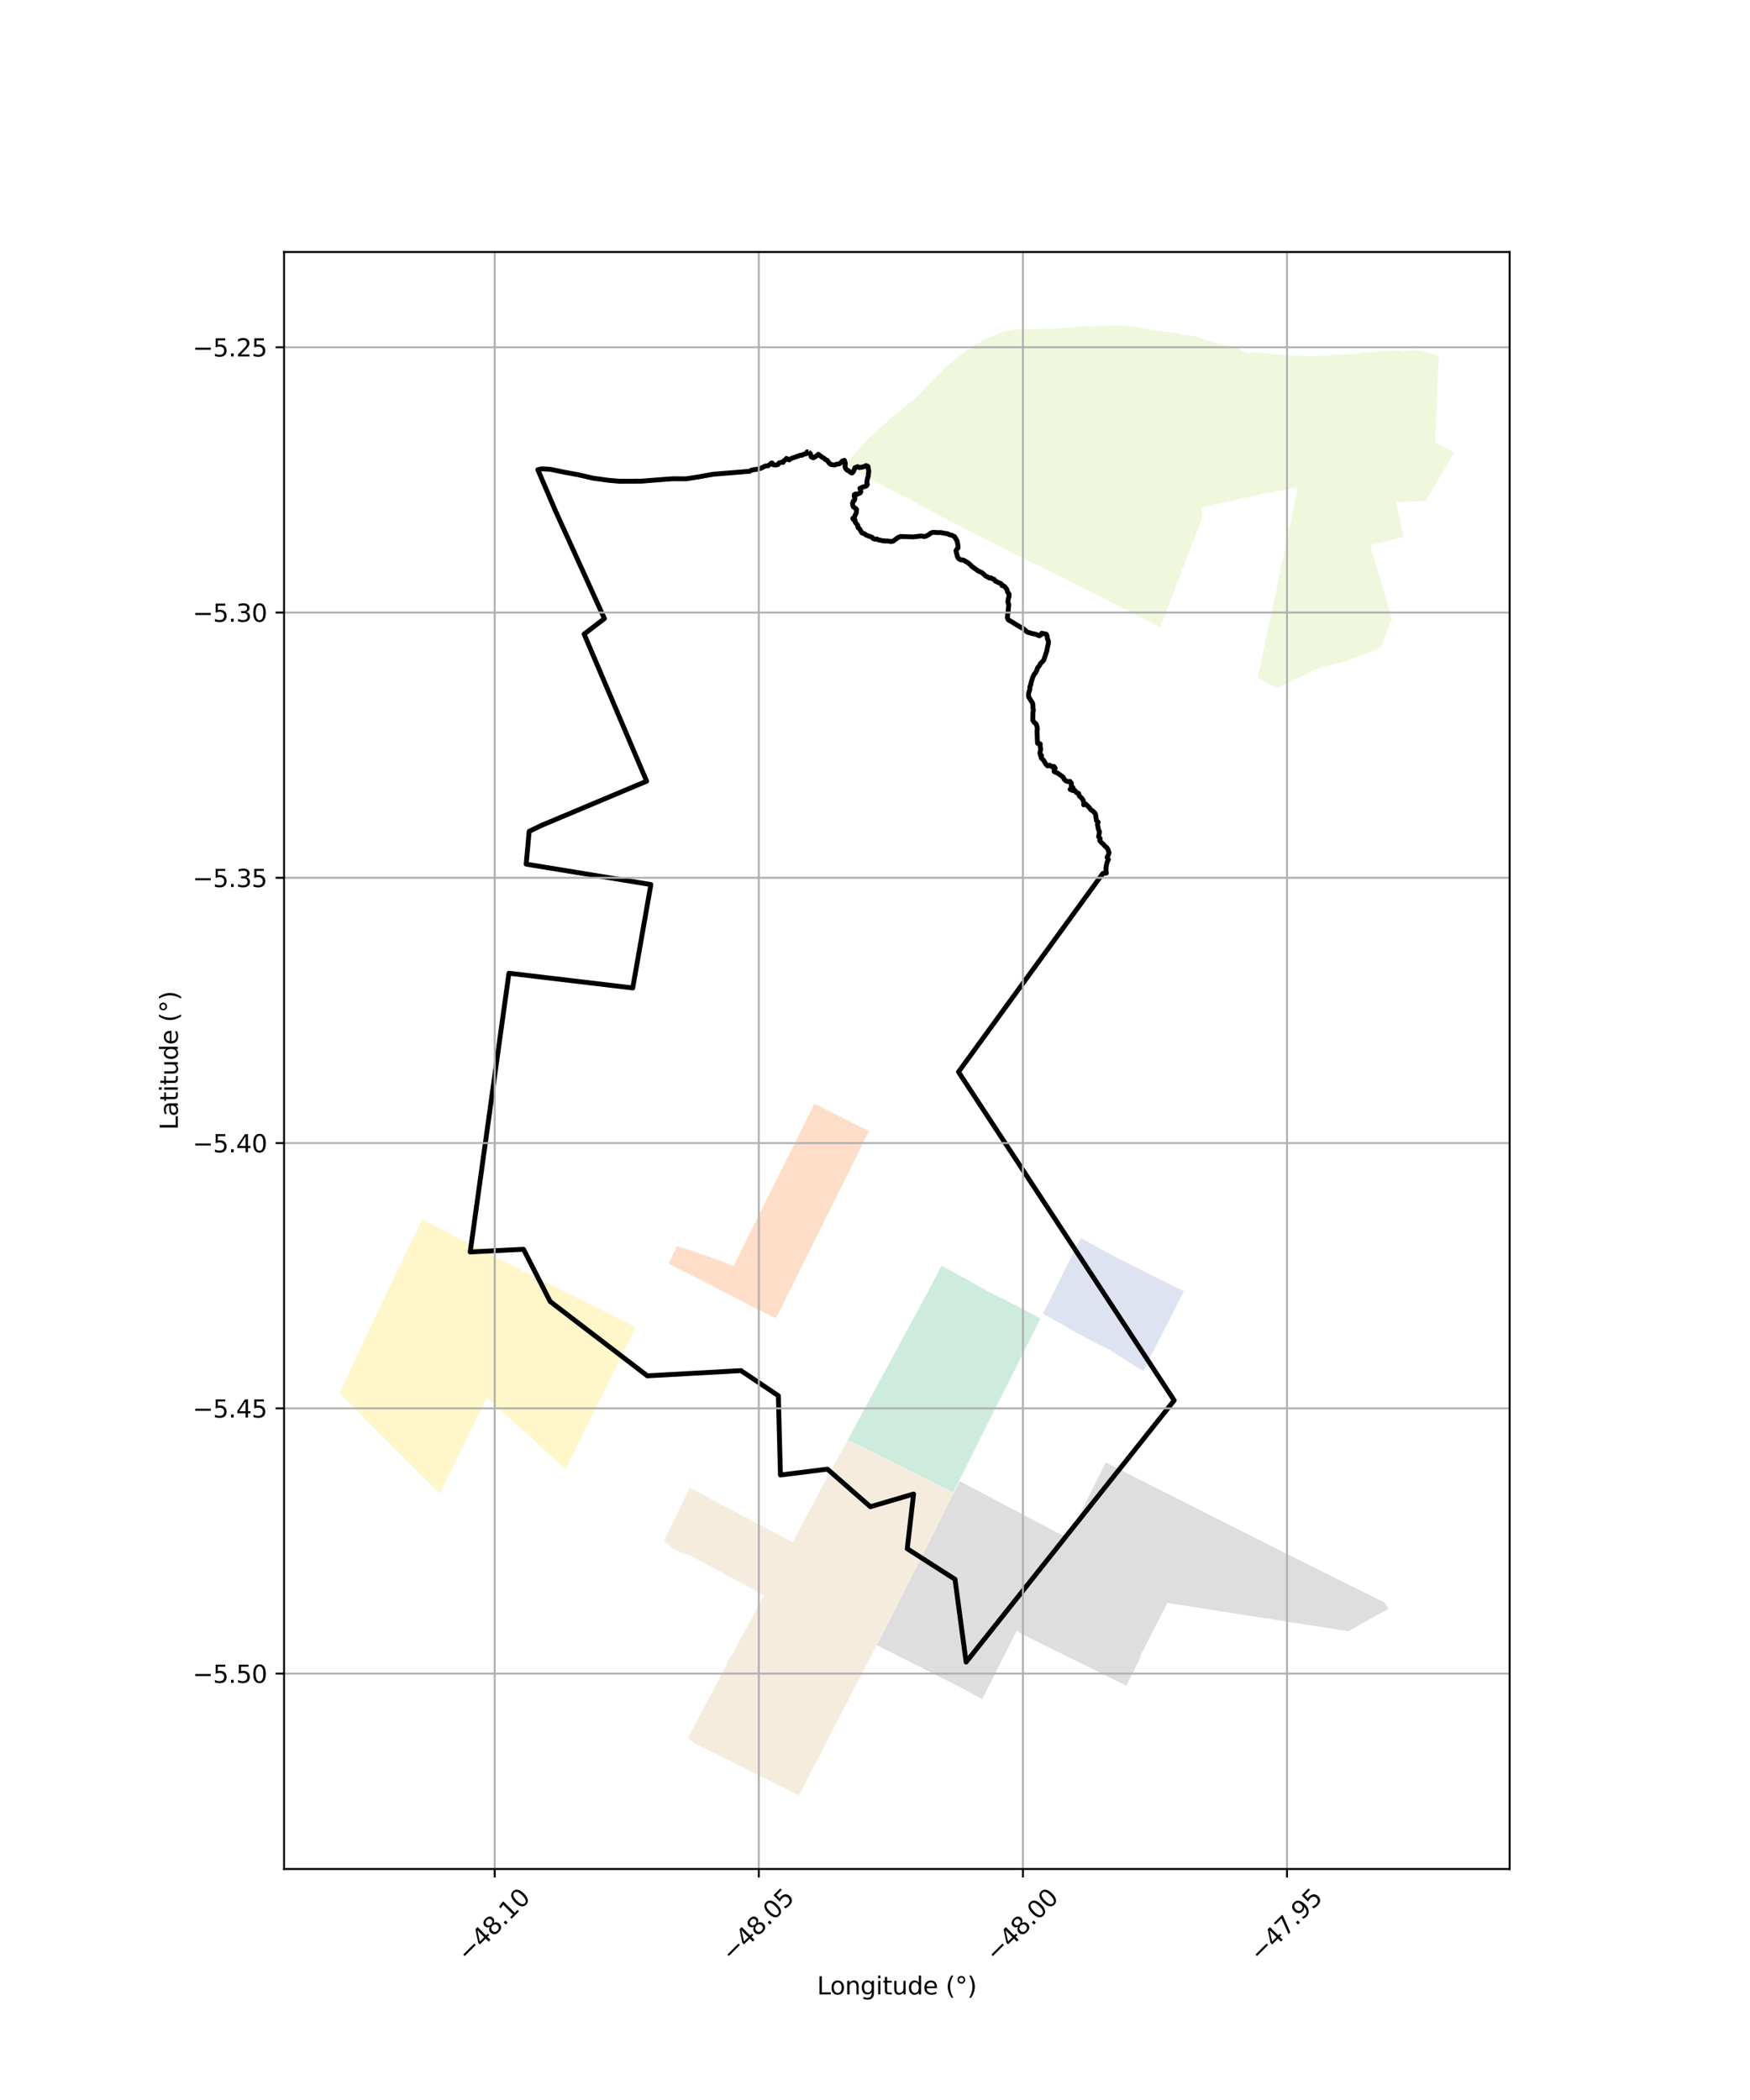 <?xml version="1.0" encoding="utf-8" standalone="no"?>
<!DOCTYPE svg PUBLIC "-//W3C//DTD SVG 1.1//EN"
  "http://www.w3.org/Graphics/SVG/1.1/DTD/svg11.dtd">
<svg xmlns:xlink="http://www.w3.org/1999/xlink" width="720pt" height="864pt" viewBox="0 0 720 864" xmlns="http://www.w3.org/2000/svg" version="1.1">
 <defs>
  <style type="text/css">*{stroke-linejoin: round; stroke-linecap: butt}</style>
 </defs>
 <g id="figure_1">
  <g id="patch_1">
   <path d="M 0 864 
L 720 864 
L 720 0 
L 0 0 
z
" style="fill: #ffffff"/>
  </g>
  <g id="axes_1">
   <g id="patch_2">
    <path d="M 116.879 768.96 
L 621.121 768.96 
L 621.121 103.68 
L 116.879 103.68 
z
" style="fill: #ffffff"/>
   </g>
   <g id="PatchCollection_1">
    <path d="M 173.771 501.67 
L 178.974 504.411 
L 184.179 507.156 
L 189.383 509.882 
L 194.61 512.589 
L 199.736 515.216 
L 204.877 517.795 
L 210.034 520.353 
L 215.186 522.909 
L 216.465 523.523 
L 220.346 525.436 
L 261.475 545.995 
L 242.355 584.788 
L 232.729 604.464 
L 200.328 575.02 
L 196.764 582.275 
L 193.405 589.127 
L 190.327 595.411 
L 186.263 603.713 
L 180.994 614.478 
L 174.273 607.899 
L 173.961 607.663 
L 163.539 597.194 
L 161.234 594.866 
L 160.774 594.427 
L 157.855 591.525 
L 151.647 585.229 
L 148.496 582.012 
L 140.876 574.328 
L 139.799 573.212 
L 140.665 571.324 
L 141.918 568.572 
L 143.38 565.384 
L 145.261 561.279 
L 147.838 555.652 
L 150.247 550.457 
L 152.303 546.161 
L 154.227 542.103 
L 154.397 541.747 
L 160.907 528.244 
L 167.361 514.728 
L 167.537 514.373 
L 173.771 501.67 
" clip-path="url(#p4bb80af87a)" style="fill: #fff2ae; fill-opacity: 0.65"/>
    <path d="M 283.805 612.013 
L 297.152 619.21 
L 314.526 628.374 
L 326.076 634.527 
L 338.942 610.38 
L 348.719 592.608 
L 349.071 592.777 
L 359.871 598.07 
L 372.003 604.185 
L 381.285 608.82 
L 392.214 614.381 
L 390.041 618.738 
L 388.188 622.5 
L 386.272 626.359 
L 384.334 630.212 
L 382.364 634.125 
L 380.99 636.854 
L 380.393 638.06 
L 378.514 641.857 
L 376.542 645.791 
L 374.57 649.667 
L 372.544 653.602 
L 370.512 657.574 
L 369.953 658.687 
L 368.469 661.601 
L 366.419 665.625 
L 364.336 669.714 
L 362.335 673.637 
L 360.685 676.928 
L 360.212 677.814 
L 358.077 681.941 
L 355.871 686.12 
L 353.688 690.361 
L 351.428 694.701 
L 349.202 699.074 
L 349.018 699.439 
L 346.927 703.461 
L 341.25 714.435 
L 341.072 714.785 
L 338.917 718.959 
L 338.645 719.482 
L 336.267 724.101 
L 333.735 728.983 
L 331.296 733.778 
L 328.766 738.72 
L 320.66 734.663 
L 313.143 730.906 
L 312.497 730.58 
L 299.244 723.962 
L 298.893 723.788 
L 285.583 717.262 
L 283.081 714.866 
L 284.756 711.669 
L 286.484 708.422 
L 288.2 705.135 
L 289.987 701.812 
L 291.862 698.323 
L 293.71 694.861 
L 297.351 688.096 
L 298.84 685.325 
L 299.454 683.129 
L 301.245 680.748 
L 303.396 676.718 
L 312.065 660.596 
L 314.312 656.418 
L 308.918 653.471 
L 302.694 650.089 
L 296.918 646.954 
L 291.119 643.832 
L 285.34 640.7 
L 284.392 640.186 
L 279.804 638.639 
L 276.367 637.009 
L 274.921 635.243 
L 273.086 634.052 
L 283.805 612.013 
" clip-path="url(#p4bb80af87a)" style="fill: #f1e2cc; fill-opacity: 0.65"/>
    <path d="M 335.104 454.073 
L 338.585 455.832 
L 346.433 459.799 
L 354.061 463.638 
L 357.529 465.382 
L 354.083 472.333 
L 350.086 480.385 
L 349.765 481.035 
L 348.502 483.576 
L 346.67 487.285 
L 340.403 499.839 
L 338.4 503.871 
L 335.951 508.805 
L 332.122 516.529 
L 330.487 519.802 
L 329.076 522.643 
L 324.544 531.726 
L 324.415 531.985 
L 320.681 539.523 
L 320.128 540.615 
L 319.236 542.374 
L 317.215 541.366 
L 306.874 536.253 
L 304.976 535.232 
L 303.722 534.541 
L 291.328 528.193 
L 286.155 525.578 
L 279.592 522.218 
L 277.941 521.366 
L 275.041 519.854 
L 278.468 512.932 
L 278.574 512.719 
L 285.409 514.823 
L 296.43 518.775 
L 300.074 520.151 
L 301.822 520.792 
L 303.425 517.587 
L 308.21 507.959 
L 309.219 505.943 
L 312.476 499.382 
L 315.706 492.929 
L 318.485 487.357 
L 320.977 482.378 
L 324.842 474.627 
L 327.609 469.085 
L 328.209 467.879 
L 331.559 461.16 
L 335.104 454.073 
" clip-path="url(#p4bb80af87a)" style="fill: #fdcdac; fill-opacity: 0.65"/>
    <path d="M 591.956 147.897 
L 590.705 176.038 
L 590.618 177.425 
L 590.485 182.04 
L 598.201 186.215 
L 586.624 206.084 
L 581.39 206.33 
L 575.898 206.583 
L 574.383 206.652 
L 577.486 220.949 
L 563.807 224.27 
L 566.472 233.719 
L 572.691 254.713 
L 568.05 266.373 
L 567.95 266.626 
L 553.299 272.252 
L 543.054 274.594 
L 525.426 283.067 
L 517.423 278.958 
L 525.367 241.579 
L 534.007 200.536 
L 523.155 202.469 
L 505.475 206.285 
L 494.702 208.719 
L 494.382 213.696 
L 483.844 241.026 
L 477.388 258.12 
L 470.606 254.583 
L 463.747 251.149 
L 451.412 244.84 
L 443.719 240.909 
L 438.123 238.098 
L 431.623 234.81 
L 426.033 231.947 
L 425.627 232.069 
L 408.506 223.38 
L 377.764 207.598 
L 377.794 207.207 
L 373.4 204.966 
L 368.632 202.536 
L 364.123 200.237 
L 347.406 191.24 
L 352.324 186.017 
L 354.732 183.249 
L 356.263 181.482 
L 359.191 178.727 
L 362.316 175.927 
L 364.402 174.106 
L 365.901 172.504 
L 366.068 172.402 
L 369.255 169.79 
L 373.464 166.326 
L 378.097 162.441 
L 381.616 158.391 
L 389.475 150.708 
L 389.698 150.593 
L 394.069 146.815 
L 400.067 142.707 
L 404.496 139.988 
L 408.299 138.243 
L 410.334 137.388 
L 413.126 136.301 
L 418.85 135.458 
L 425.046 135.48 
L 430.459 135.252 
L 430.752 135.239 
L 435.11 135.123 
L 437.663 134.894 
L 439.486 134.792 
L 444.394 134.408 
L 445.859 134.213 
L 446.054 134.216 
L 446.152 134.218 
L 448.694 134.438 
L 452.262 134.077 
L 456.501 133.92 
L 461.31 133.935 
L 465.988 134.319 
L 472.071 135.294 
L 480.293 136.569 
L 485.397 137.284 
L 485.33 137.572 
L 490.909 138.165 
L 498.295 140.514 
L 505.281 142.452 
L 505.671 142.253 
L 510.369 143.802 
L 512.441 145.29 
L 513.816 145.509 
L 515.356 144.901 
L 520.292 145.295 
L 524.002 145.639 
L 529.185 146.128 
L 534.545 146.368 
L 539.8 146.629 
L 544.444 146.291 
L 549.085 146.097 
L 554.379 145.592 
L 558.357 145.722 
L 560.708 144.977 
L 563.11 145.051 
L 565.46 144.606 
L 573.52 144.369 
L 575.383 144.132 
L 577.326 144.551 
L 582.756 143.748 
L 586.407 144.939 
L 592.104 146.424 
L 591.956 147.897 
" clip-path="url(#p4bb80af87a)" style="fill: #e6f5c9; fill-opacity: 0.65"/>
    <path d="M 387.366 520.756 
L 397.904 526.483 
L 402.938 529.334 
L 406.087 531.121 
L 408.039 532.075 
L 413.232 534.627 
L 418.396 537.274 
L 423.513 540.022 
L 428.091 542.466 
L 427.138 544.371 
L 421.039 556.534 
L 420.941 556.736 
L 415.295 567.978 
L 414.778 569 
L 409.065 580.275 
L 408.965 580.479 
L 403.127 592.136 
L 402.827 592.751 
L 394.57 609.268 
L 392.383 613.653 
L 392.074 614.197 
L 381.141 608.634 
L 356.213 596.13 
L 348.734 592.498 
L 361.833 568.367 
L 367.568 557.717 
L 367.679 557.507 
L 373.5 546.726 
L 376.448 541.296 
L 379.375 535.872 
L 379.49 535.66 
L 381.86 531.246 
L 384.579 526.048 
L 387.366 520.756 
" clip-path="url(#p4bb80af87a)" style="fill: #b3e2cd; fill-opacity: 0.65"/>
    <path d="M 510.25 629.64 
L 528.732 638.965 
L 528.999 639.097 
L 547.462 648.303 
L 569.66 659.325 
L 571.244 661.924 
L 566.083 664.791 
L 560.065 668.143 
L 554.768 671.159 
L 480.354 659.487 
L 470.703 678.207 
L 469.043 681.41 
L 469.416 681.609 
L 463.38 693.533 
L 463.377 693.532 
L 456.763 690.258 
L 456.668 690.21 
L 443.234 683.593 
L 442.659 683.312 
L 441.398 682.695 
L 430.941 677.518 
L 423.488 673.83 
L 419.476 671.817 
L 419.344 671.426 
L 418.346 670.914 
L 417.41 672.776 
L 414.765 678.042 
L 412.093 683.289 
L 409.433 688.57 
L 406.754 693.881 
L 404.096 699.142 
L 396.386 694.834 
L 389.985 691.581 
L 374.659 683.918 
L 360.747 676.9 
L 363.741 671.028 
L 366.015 666.573 
L 368.24 662.182 
L 370.489 657.755 
L 372.736 653.336 
L 375.019 648.859 
L 377.172 644.609 
L 379.373 640.185 
L 381.583 635.775 
L 383.808 631.38 
L 386.001 626.974 
L 388.196 622.561 
L 390.389 618.141 
L 392.594 613.741 
L 394.781 609.352 
L 412.996 618.962 
L 413.256 619.099 
L 422.351 623.907 
L 431.345 628.668 
L 435.268 630.727 
L 439.446 632.49 
L 441.719 628.119 
L 443.956 623.727 
L 446.147 619.308 
L 448.348 614.89 
L 450.554 610.484 
L 452.769 606.1 
L 454.927 601.67 
L 473.308 610.987 
L 491.706 620.265 
L 491.969 620.395 
L 510.25 629.64 
" clip-path="url(#p4bb80af87a)" style="fill: #cccccc; fill-opacity: 0.65"/>
    <path d="M 444.689 509.382 
L 456.032 515.611 
L 456.239 515.723 
L 461.192 518.271 
L 473.76 524.624 
L 485.558 530.491 
L 486.877 531.039 
L 487.058 531.171 
L 480.558 544.078 
L 476.829 551.359 
L 473.227 558.475 
L 470.41 564.105 
L 470.211 564.008 
L 466.607 561.788 
L 466.329 561.609 
L 461.012 558.282 
L 456.242 555.193 
L 455.968 555.049 
L 451.062 552.707 
L 440.808 547.136 
L 429.099 540.451 
L 431.171 536.366 
L 433.096 532.52 
L 435.037 528.623 
L 436.492 525.712 
L 436.967 524.753 
L 438.883 520.857 
L 440.841 516.942 
L 442.796 513.098 
L 444.689 509.382 
" clip-path="url(#p4bb80af87a)" style="fill: #cbd5e8; fill-opacity: 0.65"/>
   </g>
   <g id="PatchCollection_2">
    <path d="M 332.658 185.886 
L 333.486 186.803 
L 333.733 187.965 
L 334.649 188.354 
L 335.777 187.684 
L 336.693 186.908 
L 338.297 188.159 
L 339.072 188.565 
L 339.634 189.129 
L 340.341 189.393 
L 341.17 190.556 
L 341.672 191.012 
L 342.368 191.191 
L 343.46 191.297 
L 344.043 191.032 
L 345.337 190.838 
L 345.822 190.486 
L 346.533 189.686 
L 347.408 189.393 
L 347.796 190.627 
L 347.651 191.879 
L 347.901 192.707 
L 348.454 193.383 
L 349.1 193.659 
L 349.784 194.241 
L 350.545 194.61 
L 351.139 194.014 
L 351.756 192.425 
L 352.871 192.002 
L 353.613 192.384 
L 354.88 192.143 
L 355.732 191.919 
L 356.276 191.539 
L 357.101 191.896 
L 357.453 194.046 
L 357.305 194.613 
L 357.308 195.178 
L 357.156 196.122 
L 356.894 196.798 
L 356.621 198.559 
L 356.843 199.296 
L 356.612 199.784 
L 356.129 200.069 
L 354.867 200.405 
L 354.422 200.709 
L 353.777 200.913 
L 354.062 201.556 
L 354.19 202.231 
L 353.911 202.797 
L 352.589 203.388 
L 352.01 203.23 
L 351.481 203.531 
L 351.453 204.191 
L 351.706 204.803 
L 351.647 205.462 
L 351.461 205.926 
L 351.072 206.164 
L 350.757 207.069 
L 350.902 208.074 
L 351.147 208.614 
L 351.968 209.121 
L 352.462 209.668 
L 352.251 211.209 
L 351.88 211.815 
L 351.637 212.553 
L 350.88 213.288 
L 351.132 213.774 
L 351.773 214.007 
L 351.839 214.808 
L 352.592 215.778 
L 352.906 216.137 
L 352.893 216.687 
L 353.118 217.206 
L 353.512 217.383 
L 354.621 219.239 
L 355.655 219.604 
L 356.354 220.158 
L 358.74 221.016 
L 359.28 221.602 
L 360.005 221.857 
L 360.729 221.759 
L 361.525 222.132 
L 363.114 222.453 
L 364.049 222.566 
L 365.684 222.606 
L 366.549 222.813 
L 367.427 222.635 
L 369.553 221.106 
L 370.529 220.731 
L 375.718 220.888 
L 379.009 220.519 
L 380.318 220.748 
L 381.102 220.52 
L 382.066 220.011 
L 382.973 219.301 
L 383.781 219.04 
L 384.396 219.012 
L 385.144 219.102 
L 387.094 219.11 
L 388.812 219.461 
L 389.723 219.55 
L 390.613 219.993 
L 391.605 220.238 
L 392.765 220.805 
L 393.825 222.7 
L 394.114 224.373 
L 394.188 225.383 
L 393.701 225.95 
L 393.307 226.586 
L 393.912 229.005 
L 394.443 229.873 
L 395.287 230.339 
L 396.385 230.452 
L 398.328 231.594 
L 399.149 232.296 
L 399.87 233.064 
L 402.571 234.983 
L 403.718 235.448 
L 404.538 236.055 
L 405.453 236.944 
L 407.162 237.829 
L 407.792 237.756 
L 408.505 238.245 
L 409.01 238.373 
L 409.609 239.181 
L 410.077 239.262 
L 410.569 239.612 
L 411.762 240.053 
L 412.114 240.439 
L 412.218 240.923 
L 412.923 241.047 
L 413.462 241.444 
L 414.296 242.591 
L 414.528 243.562 
L 415.158 244.42 
L 415.126 245.515 
L 414.818 246.55 
L 414.657 247.646 
L 415.05 248.694 
L 414.731 252.036 
L 414.602 252.618 
L 414.439 253.986 
L 414.82 255.022 
L 415.229 255.23 
L 419.937 258.098 
L 421.007 258.621 
L 422.584 260.018 
L 424.501 260.619 
L 425.545 260.808 
L 426.621 261.134 
L 427.574 261.596 
L 428.101 261.345 
L 428.587 260.529 
L 430.477 260.929 
L 430.83 261.751 
L 430.911 262.776 
L 431.339 263.683 
L 431.338 264.682 
L 430.883 266.642 
L 430.755 267.598 
L 429.441 271.561 
L 428.864 272.248 
L 428.174 272.883 
L 427.552 273.967 
L 426.931 274.73 
L 426.572 275.732 
L 426.087 276.703 
L 425.454 277.504 
L 424.987 278.463 
L 424.284 280.604 
L 424.093 281.653 
L 423.693 282.651 
L 423.714 283.702 
L 423.359 284.665 
L 423.144 285.644 
L 423.216 286.715 
L 424.858 289.358 
L 425.001 290.324 
L 424.983 291.254 
L 425.152 292.224 
L 424.981 293.268 
L 424.924 296.34 
L 425.466 297.183 
L 426.243 297.826 
L 426.634 298.796 
L 426.797 299.797 
L 426.673 300.808 
L 426.817 304.798 
L 426.904 305.823 
L 427.977 306.051 
L 427.959 307.173 
L 428.174 308.118 
L 427.872 309.786 
L 428.038 310.738 
L 428.507 310.785 
L 428.408 311.826 
L 429.272 312.701 
L 430.253 314.343 
L 431.014 315.134 
L 431.817 314.812 
L 432.619 315.373 
L 433.6 315.346 
L 434.143 316.06 
L 433.669 316.756 
L 433.741 317.493 
L 434.795 317.923 
L 435.634 318.426 
L 437.44 319.763 
L 437.773 320.548 
L 438.473 321.245 
L 439.428 321.599 
L 440.189 321.465 
L 440.823 322.281 
L 440.737 323.325 
L 441.47 324.083 
L 440.274 324.763 
L 441.434 325.288 
L 442.221 325.17 
L 442.844 326.089 
L 443.759 326.401 
L 444.088 327.504 
L 444.888 328.229 
L 445.548 329.042 
L 445.89 330.033 
L 445.855 331.136 
L 446.703 330.826 
L 448.242 332.364 
L 448.824 333.177 
L 449.653 333.719 
L 450.516 334.563 
L 450.814 335.444 
L 451.114 337.599 
L 451.799 338.233 
L 451.522 339.248 
L 451.928 341.247 
L 452.358 342.225 
L 451.997 344.287 
L 452.662 345.053 
L 452.45 345.808 
L 453.109 346.617 
L 454.007 347.394 
L 454.59 348.095 
L 455.385 348.743 
L 455.871 349.581 
L 456.317 350.841 
L 456.037 351.69 
L 455.468 352.702 
L 456.021 353.629 
L 455.517 354.678 
L 455.171 356.131 
L 455.034 357.22 
L 455.028 358.288 
L 455.178 359.215 
L 453.737 359.372 
L 394.348 441.033 
L 483.089 576.161 
L 397.492 683.823 
L 392.915 649.77 
L 373.271 637.198 
L 375.872 614.688 
L 358.09 619.908 
L 340.426 604.447 
L 321.089 606.86 
L 320.235 574.243 
L 304.854 563.917 
L 266.327 566.058 
L 226.356 535.476 
L 215.375 513.982 
L 193.455 515.096 
L 209.396 400.417 
L 260.326 406.47 
L 267.793 363.927 
L 216.482 355.534 
L 217.72 342.036 
L 222.873 339.559 
L 266.042 321.417 
L 240.334 260.898 
L 248.675 254.503 
L 228.427 209.951 
L 221.284 193.254 
L 222.835 192.883 
L 226.296 193.06 
L 232.105 194.266 
L 237.733 195.288 
L 243.997 196.728 
L 250.435 197.621 
L 254.889 198.003 
L 263.805 197.972 
L 272.267 197.303 
L 276.871 196.974 
L 282.197 197.001 
L 287.253 196.23 
L 293.463 195.107 
L 308.446 193.903 
L 309.158 193.449 
L 310.043 193.248 
L 310.922 193.17 
L 312.991 192.689 
L 314.858 191.737 
L 316.066 191.616 
L 317.463 190.473 
L 317.708 190.517 
L 318.205 191.234 
L 319.226 191.329 
L 320.104 191.106 
L 320.515 190.47 
L 321.31 190.23 
L 322.173 190.257 
L 322.383 189.66 
L 322.959 189.312 
L 323.582 188.6 
L 324.657 189.217 
L 325.39 188.719 
L 327.212 188.035 
L 329.574 187.243 
L 329.99 187.294 
L 330.682 186.883 
L 331.678 186.716 
L 332.063 185.926 
L 332.658 185.886 
L 332.658 185.886 
" clip-path="url(#p4bb80af87a)" style="fill: none; stroke: #000000; stroke-width: 2"/>
   </g>
   <g id="matplotlib.axis_1">
    <g id="xtick_1">
     <g id="line2d_1">
      <path d="M 203.544 768.96 
L 203.544 103.68 
" clip-path="url(#p4bb80af87a)" style="fill: none; stroke: #b0b0b0; stroke-width: 0.8; stroke-linecap: square"/>
     </g>
     <g id="line2d_2">
      <defs>
       <path id="m1b55cebf72" d="M 0 0 
L 0 3.5 
" style="stroke: #000000; stroke-width: 0.8"/>
      </defs>
      <g>
       <use xlink:href="#m1b55cebf72" x="203.544" y="768.96" style="stroke: #000000; stroke-width: 0.8"/>
      </g>
     </g>
     <g id="text_1">
      <!-- −48.10 -->
      <g transform="translate(192.411 807.501) rotate(-45) scale(0.1 -0.1)">
       <defs>
        <path id="DejaVuSans-2212" d="M 678 2272 
L 4684 2272 
L 4684 1741 
L 678 1741 
L 678 2272 
z
" transform="scale(0.016)"/>
        <path id="DejaVuSans-34" d="M 2419 4116 
L 825 1625 
L 2419 1625 
L 2419 4116 
z
M 2253 4666 
L 3047 4666 
L 3047 1625 
L 3713 1625 
L 3713 1100 
L 3047 1100 
L 3047 0 
L 2419 0 
L 2419 1100 
L 313 1100 
L 313 1709 
L 2253 4666 
z
" transform="scale(0.016)"/>
        <path id="DejaVuSans-38" d="M 2034 2216 
Q 1584 2216 1326 1975 
Q 1069 1734 1069 1313 
Q 1069 891 1326 650 
Q 1584 409 2034 409 
Q 2484 409 2743 651 
Q 3003 894 3003 1313 
Q 3003 1734 2745 1975 
Q 2488 2216 2034 2216 
z
M 1403 2484 
Q 997 2584 770 2862 
Q 544 3141 544 3541 
Q 544 4100 942 4425 
Q 1341 4750 2034 4750 
Q 2731 4750 3128 4425 
Q 3525 4100 3525 3541 
Q 3525 3141 3298 2862 
Q 3072 2584 2669 2484 
Q 3125 2378 3379 2068 
Q 3634 1759 3634 1313 
Q 3634 634 3220 271 
Q 2806 -91 2034 -91 
Q 1263 -91 848 271 
Q 434 634 434 1313 
Q 434 1759 690 2068 
Q 947 2378 1403 2484 
z
M 1172 3481 
Q 1172 3119 1398 2916 
Q 1625 2713 2034 2713 
Q 2441 2713 2670 2916 
Q 2900 3119 2900 3481 
Q 2900 3844 2670 4047 
Q 2441 4250 2034 4250 
Q 1625 4250 1398 4047 
Q 1172 3844 1172 3481 
z
" transform="scale(0.016)"/>
        <path id="DejaVuSans-2e" d="M 684 794 
L 1344 794 
L 1344 0 
L 684 0 
L 684 794 
z
" transform="scale(0.016)"/>
        <path id="DejaVuSans-31" d="M 794 531 
L 1825 531 
L 1825 4091 
L 703 3866 
L 703 4441 
L 1819 4666 
L 2450 4666 
L 2450 531 
L 3481 531 
L 3481 0 
L 794 0 
L 794 531 
z
" transform="scale(0.016)"/>
        <path id="DejaVuSans-30" d="M 2034 4250 
Q 1547 4250 1301 3770 
Q 1056 3291 1056 2328 
Q 1056 1369 1301 889 
Q 1547 409 2034 409 
Q 2525 409 2770 889 
Q 3016 1369 3016 2328 
Q 3016 3291 2770 3770 
Q 2525 4250 2034 4250 
z
M 2034 4750 
Q 2819 4750 3233 4129 
Q 3647 3509 3647 2328 
Q 3647 1150 3233 529 
Q 2819 -91 2034 -91 
Q 1250 -91 836 529 
Q 422 1150 422 2328 
Q 422 3509 836 4129 
Q 1250 4750 2034 4750 
z
" transform="scale(0.016)"/>
       </defs>
       <use xlink:href="#DejaVuSans-2212"/>
       <use xlink:href="#DejaVuSans-34" transform="translate(83.789 0)"/>
       <use xlink:href="#DejaVuSans-38" transform="translate(147.412 0)"/>
       <use xlink:href="#DejaVuSans-2e" transform="translate(211.035 0)"/>
       <use xlink:href="#DejaVuSans-31" transform="translate(242.822 0)"/>
       <use xlink:href="#DejaVuSans-30" transform="translate(306.445 0)"/>
      </g>
     </g>
    </g>
    <g id="xtick_2">
     <g id="line2d_3">
      <path d="M 312.201 768.96 
L 312.201 103.68 
" clip-path="url(#p4bb80af87a)" style="fill: none; stroke: #b0b0b0; stroke-width: 0.8; stroke-linecap: square"/>
     </g>
     <g id="line2d_4">
      <g>
       <use xlink:href="#m1b55cebf72" x="312.201" y="768.96" style="stroke: #000000; stroke-width: 0.8"/>
      </g>
     </g>
     <g id="text_2">
      <!-- −48.05 -->
      <g transform="translate(301.068 807.501) rotate(-45) scale(0.1 -0.1)">
       <defs>
        <path id="DejaVuSans-35" d="M 691 4666 
L 3169 4666 
L 3169 4134 
L 1269 4134 
L 1269 2991 
Q 1406 3038 1543 3061 
Q 1681 3084 1819 3084 
Q 2600 3084 3056 2656 
Q 3513 2228 3513 1497 
Q 3513 744 3044 326 
Q 2575 -91 1722 -91 
Q 1428 -91 1123 -41 
Q 819 9 494 109 
L 494 744 
Q 775 591 1075 516 
Q 1375 441 1709 441 
Q 2250 441 2565 725 
Q 2881 1009 2881 1497 
Q 2881 1984 2565 2268 
Q 2250 2553 1709 2553 
Q 1456 2553 1204 2497 
Q 953 2441 691 2322 
L 691 4666 
z
" transform="scale(0.016)"/>
       </defs>
       <use xlink:href="#DejaVuSans-2212"/>
       <use xlink:href="#DejaVuSans-34" transform="translate(83.789 0)"/>
       <use xlink:href="#DejaVuSans-38" transform="translate(147.412 0)"/>
       <use xlink:href="#DejaVuSans-2e" transform="translate(211.035 0)"/>
       <use xlink:href="#DejaVuSans-30" transform="translate(242.822 0)"/>
       <use xlink:href="#DejaVuSans-35" transform="translate(306.445 0)"/>
      </g>
     </g>
    </g>
    <g id="xtick_3">
     <g id="line2d_5">
      <path d="M 420.859 768.96 
L 420.859 103.68 
" clip-path="url(#p4bb80af87a)" style="fill: none; stroke: #b0b0b0; stroke-width: 0.8; stroke-linecap: square"/>
     </g>
     <g id="line2d_6">
      <g>
       <use xlink:href="#m1b55cebf72" x="420.859" y="768.96" style="stroke: #000000; stroke-width: 0.8"/>
      </g>
     </g>
     <g id="text_3">
      <!-- −48.00 -->
      <g transform="translate(409.726 807.501) rotate(-45) scale(0.1 -0.1)">
       <use xlink:href="#DejaVuSans-2212"/>
       <use xlink:href="#DejaVuSans-34" transform="translate(83.789 0)"/>
       <use xlink:href="#DejaVuSans-38" transform="translate(147.412 0)"/>
       <use xlink:href="#DejaVuSans-2e" transform="translate(211.035 0)"/>
       <use xlink:href="#DejaVuSans-30" transform="translate(242.822 0)"/>
       <use xlink:href="#DejaVuSans-30" transform="translate(306.445 0)"/>
      </g>
     </g>
    </g>
    <g id="xtick_4">
     <g id="line2d_7">
      <path d="M 529.517 768.96 
L 529.517 103.68 
" clip-path="url(#p4bb80af87a)" style="fill: none; stroke: #b0b0b0; stroke-width: 0.8; stroke-linecap: square"/>
     </g>
     <g id="line2d_8">
      <g>
       <use xlink:href="#m1b55cebf72" x="529.517" y="768.96" style="stroke: #000000; stroke-width: 0.8"/>
      </g>
     </g>
     <g id="text_4">
      <!-- −47.95 -->
      <g transform="translate(518.384 807.501) rotate(-45) scale(0.1 -0.1)">
       <defs>
        <path id="DejaVuSans-37" d="M 525 4666 
L 3525 4666 
L 3525 4397 
L 1831 0 
L 1172 0 
L 2766 4134 
L 525 4134 
L 525 4666 
z
" transform="scale(0.016)"/>
        <path id="DejaVuSans-39" d="M 703 97 
L 703 672 
Q 941 559 1184 500 
Q 1428 441 1663 441 
Q 2288 441 2617 861 
Q 2947 1281 2994 2138 
Q 2813 1869 2534 1725 
Q 2256 1581 1919 1581 
Q 1219 1581 811 2004 
Q 403 2428 403 3163 
Q 403 3881 828 4315 
Q 1253 4750 1959 4750 
Q 2769 4750 3195 4129 
Q 3622 3509 3622 2328 
Q 3622 1225 3098 567 
Q 2575 -91 1691 -91 
Q 1453 -91 1209 -44 
Q 966 3 703 97 
z
M 1959 2075 
Q 2384 2075 2632 2365 
Q 2881 2656 2881 3163 
Q 2881 3666 2632 3958 
Q 2384 4250 1959 4250 
Q 1534 4250 1286 3958 
Q 1038 3666 1038 3163 
Q 1038 2656 1286 2365 
Q 1534 2075 1959 2075 
z
" transform="scale(0.016)"/>
       </defs>
       <use xlink:href="#DejaVuSans-2212"/>
       <use xlink:href="#DejaVuSans-34" transform="translate(83.789 0)"/>
       <use xlink:href="#DejaVuSans-37" transform="translate(147.412 0)"/>
       <use xlink:href="#DejaVuSans-2e" transform="translate(211.035 0)"/>
       <use xlink:href="#DejaVuSans-39" transform="translate(242.822 0)"/>
       <use xlink:href="#DejaVuSans-35" transform="translate(306.445 0)"/>
      </g>
     </g>
    </g>
    <g id="text_5">
     <!-- Longitude (°) -->
     <g transform="translate(336.14 820.57) scale(0.1 -0.1)">
      <defs>
       <path id="DejaVuSans-4c" d="M 628 4666 
L 1259 4666 
L 1259 531 
L 3531 531 
L 3531 0 
L 628 0 
L 628 4666 
z
" transform="scale(0.016)"/>
       <path id="DejaVuSans-6f" d="M 1959 3097 
Q 1497 3097 1228 2736 
Q 959 2375 959 1747 
Q 959 1119 1226 758 
Q 1494 397 1959 397 
Q 2419 397 2687 759 
Q 2956 1122 2956 1747 
Q 2956 2369 2687 2733 
Q 2419 3097 1959 3097 
z
M 1959 3584 
Q 2709 3584 3137 3096 
Q 3566 2609 3566 1747 
Q 3566 888 3137 398 
Q 2709 -91 1959 -91 
Q 1206 -91 779 398 
Q 353 888 353 1747 
Q 353 2609 779 3096 
Q 1206 3584 1959 3584 
z
" transform="scale(0.016)"/>
       <path id="DejaVuSans-6e" d="M 3513 2113 
L 3513 0 
L 2938 0 
L 2938 2094 
Q 2938 2591 2744 2837 
Q 2550 3084 2163 3084 
Q 1697 3084 1428 2787 
Q 1159 2491 1159 1978 
L 1159 0 
L 581 0 
L 581 3500 
L 1159 3500 
L 1159 2956 
Q 1366 3272 1645 3428 
Q 1925 3584 2291 3584 
Q 2894 3584 3203 3211 
Q 3513 2838 3513 2113 
z
" transform="scale(0.016)"/>
       <path id="DejaVuSans-67" d="M 2906 1791 
Q 2906 2416 2648 2759 
Q 2391 3103 1925 3103 
Q 1463 3103 1205 2759 
Q 947 2416 947 1791 
Q 947 1169 1205 825 
Q 1463 481 1925 481 
Q 2391 481 2648 825 
Q 2906 1169 2906 1791 
z
M 3481 434 
Q 3481 -459 3084 -895 
Q 2688 -1331 1869 -1331 
Q 1566 -1331 1297 -1286 
Q 1028 -1241 775 -1147 
L 775 -588 
Q 1028 -725 1275 -790 
Q 1522 -856 1778 -856 
Q 2344 -856 2625 -561 
Q 2906 -266 2906 331 
L 2906 616 
Q 2728 306 2450 153 
Q 2172 0 1784 0 
Q 1141 0 747 490 
Q 353 981 353 1791 
Q 353 2603 747 3093 
Q 1141 3584 1784 3584 
Q 2172 3584 2450 3431 
Q 2728 3278 2906 2969 
L 2906 3500 
L 3481 3500 
L 3481 434 
z
" transform="scale(0.016)"/>
       <path id="DejaVuSans-69" d="M 603 3500 
L 1178 3500 
L 1178 0 
L 603 0 
L 603 3500 
z
M 603 4863 
L 1178 4863 
L 1178 4134 
L 603 4134 
L 603 4863 
z
" transform="scale(0.016)"/>
       <path id="DejaVuSans-74" d="M 1172 4494 
L 1172 3500 
L 2356 3500 
L 2356 3053 
L 1172 3053 
L 1172 1153 
Q 1172 725 1289 603 
Q 1406 481 1766 481 
L 2356 481 
L 2356 0 
L 1766 0 
Q 1100 0 847 248 
Q 594 497 594 1153 
L 594 3053 
L 172 3053 
L 172 3500 
L 594 3500 
L 594 4494 
L 1172 4494 
z
" transform="scale(0.016)"/>
       <path id="DejaVuSans-75" d="M 544 1381 
L 544 3500 
L 1119 3500 
L 1119 1403 
Q 1119 906 1312 657 
Q 1506 409 1894 409 
Q 2359 409 2629 706 
Q 2900 1003 2900 1516 
L 2900 3500 
L 3475 3500 
L 3475 0 
L 2900 0 
L 2900 538 
Q 2691 219 2414 64 
Q 2138 -91 1772 -91 
Q 1169 -91 856 284 
Q 544 659 544 1381 
z
M 1991 3584 
L 1991 3584 
z
" transform="scale(0.016)"/>
       <path id="DejaVuSans-64" d="M 2906 2969 
L 2906 4863 
L 3481 4863 
L 3481 0 
L 2906 0 
L 2906 525 
Q 2725 213 2448 61 
Q 2172 -91 1784 -91 
Q 1150 -91 751 415 
Q 353 922 353 1747 
Q 353 2572 751 3078 
Q 1150 3584 1784 3584 
Q 2172 3584 2448 3432 
Q 2725 3281 2906 2969 
z
M 947 1747 
Q 947 1113 1208 752 
Q 1469 391 1925 391 
Q 2381 391 2643 752 
Q 2906 1113 2906 1747 
Q 2906 2381 2643 2742 
Q 2381 3103 1925 3103 
Q 1469 3103 1208 2742 
Q 947 2381 947 1747 
z
" transform="scale(0.016)"/>
       <path id="DejaVuSans-65" d="M 3597 1894 
L 3597 1613 
L 953 1613 
Q 991 1019 1311 708 
Q 1631 397 2203 397 
Q 2534 397 2845 478 
Q 3156 559 3463 722 
L 3463 178 
Q 3153 47 2828 -22 
Q 2503 -91 2169 -91 
Q 1331 -91 842 396 
Q 353 884 353 1716 
Q 353 2575 817 3079 
Q 1281 3584 2069 3584 
Q 2775 3584 3186 3129 
Q 3597 2675 3597 1894 
z
M 3022 2063 
Q 3016 2534 2758 2815 
Q 2500 3097 2075 3097 
Q 1594 3097 1305 2825 
Q 1016 2553 972 2059 
L 3022 2063 
z
" transform="scale(0.016)"/>
       <path id="DejaVuSans-20" transform="scale(0.016)"/>
       <path id="DejaVuSans-28" d="M 1984 4856 
Q 1566 4138 1362 3434 
Q 1159 2731 1159 2009 
Q 1159 1288 1364 580 
Q 1569 -128 1984 -844 
L 1484 -844 
Q 1016 -109 783 600 
Q 550 1309 550 2009 
Q 550 2706 781 3412 
Q 1013 4119 1484 4856 
L 1984 4856 
z
" transform="scale(0.016)"/>
       <path id="DejaVuSans-b0" d="M 1600 4347 
Q 1350 4347 1178 4173 
Q 1006 4000 1006 3750 
Q 1006 3503 1178 3333 
Q 1350 3163 1600 3163 
Q 1850 3163 2022 3333 
Q 2194 3503 2194 3750 
Q 2194 3997 2020 4172 
Q 1847 4347 1600 4347 
z
M 1600 4750 
Q 1800 4750 1984 4673 
Q 2169 4597 2303 4453 
Q 2447 4313 2519 4134 
Q 2591 3956 2591 3750 
Q 2591 3338 2302 3052 
Q 2013 2766 1594 2766 
Q 1172 2766 890 3047 
Q 609 3328 609 3750 
Q 609 4169 896 4459 
Q 1184 4750 1600 4750 
z
" transform="scale(0.016)"/>
       <path id="DejaVuSans-29" d="M 513 4856 
L 1013 4856 
Q 1481 4119 1714 3412 
Q 1947 2706 1947 2009 
Q 1947 1309 1714 600 
Q 1481 -109 1013 -844 
L 513 -844 
Q 928 -128 1133 580 
Q 1338 1288 1338 2009 
Q 1338 2731 1133 3434 
Q 928 4138 513 4856 
z
" transform="scale(0.016)"/>
      </defs>
      <use xlink:href="#DejaVuSans-4c"/>
      <use xlink:href="#DejaVuSans-6f" transform="translate(53.963 0)"/>
      <use xlink:href="#DejaVuSans-6e" transform="translate(115.145 0)"/>
      <use xlink:href="#DejaVuSans-67" transform="translate(178.523 0)"/>
      <use xlink:href="#DejaVuSans-69" transform="translate(242 0)"/>
      <use xlink:href="#DejaVuSans-74" transform="translate(269.783 0)"/>
      <use xlink:href="#DejaVuSans-75" transform="translate(308.992 0)"/>
      <use xlink:href="#DejaVuSans-64" transform="translate(372.371 0)"/>
      <use xlink:href="#DejaVuSans-65" transform="translate(435.848 0)"/>
      <use xlink:href="#DejaVuSans-20" transform="translate(497.371 0)"/>
      <use xlink:href="#DejaVuSans-28" transform="translate(529.158 0)"/>
      <use xlink:href="#DejaVuSans-b0" transform="translate(568.172 0)"/>
      <use xlink:href="#DejaVuSans-29" transform="translate(618.172 0)"/>
     </g>
    </g>
   </g>
   <g id="matplotlib.axis_2">
    <g id="ytick_1">
     <g id="line2d_9">
      <path d="M 116.879 688.571 
L 621.121 688.571 
" clip-path="url(#p4bb80af87a)" style="fill: none; stroke: #b0b0b0; stroke-width: 0.8; stroke-linecap: square"/>
     </g>
     <g id="line2d_10">
      <defs>
       <path id="m2927b11dde" d="M 0 0 
L -3.5 0 
" style="stroke: #000000; stroke-width: 0.8"/>
      </defs>
      <g>
       <use xlink:href="#m2927b11dde" x="116.879" y="688.571" style="stroke: #000000; stroke-width: 0.8"/>
      </g>
     </g>
     <g id="text_6">
      <!-- −5.50 -->
      <g transform="translate(79.233 692.371) scale(0.1 -0.1)">
       <use xlink:href="#DejaVuSans-2212"/>
       <use xlink:href="#DejaVuSans-35" transform="translate(83.789 0)"/>
       <use xlink:href="#DejaVuSans-2e" transform="translate(147.412 0)"/>
       <use xlink:href="#DejaVuSans-35" transform="translate(179.199 0)"/>
       <use xlink:href="#DejaVuSans-30" transform="translate(242.822 0)"/>
      </g>
     </g>
    </g>
    <g id="ytick_2">
     <g id="line2d_11">
      <path d="M 116.879 579.432 
L 621.121 579.432 
" clip-path="url(#p4bb80af87a)" style="fill: none; stroke: #b0b0b0; stroke-width: 0.8; stroke-linecap: square"/>
     </g>
     <g id="line2d_12">
      <g>
       <use xlink:href="#m2927b11dde" x="116.879" y="579.432" style="stroke: #000000; stroke-width: 0.8"/>
      </g>
     </g>
     <g id="text_7">
      <!-- −5.45 -->
      <g transform="translate(79.233 583.231) scale(0.1 -0.1)">
       <use xlink:href="#DejaVuSans-2212"/>
       <use xlink:href="#DejaVuSans-35" transform="translate(83.789 0)"/>
       <use xlink:href="#DejaVuSans-2e" transform="translate(147.412 0)"/>
       <use xlink:href="#DejaVuSans-34" transform="translate(179.199 0)"/>
       <use xlink:href="#DejaVuSans-35" transform="translate(242.822 0)"/>
      </g>
     </g>
    </g>
    <g id="ytick_3">
     <g id="line2d_13">
      <path d="M 116.879 470.293 
L 621.121 470.293 
" clip-path="url(#p4bb80af87a)" style="fill: none; stroke: #b0b0b0; stroke-width: 0.8; stroke-linecap: square"/>
     </g>
     <g id="line2d_14">
      <g>
       <use xlink:href="#m2927b11dde" x="116.879" y="470.293" style="stroke: #000000; stroke-width: 0.8"/>
      </g>
     </g>
     <g id="text_8">
      <!-- −5.40 -->
      <g transform="translate(79.233 474.092) scale(0.1 -0.1)">
       <use xlink:href="#DejaVuSans-2212"/>
       <use xlink:href="#DejaVuSans-35" transform="translate(83.789 0)"/>
       <use xlink:href="#DejaVuSans-2e" transform="translate(147.412 0)"/>
       <use xlink:href="#DejaVuSans-34" transform="translate(179.199 0)"/>
       <use xlink:href="#DejaVuSans-30" transform="translate(242.822 0)"/>
      </g>
     </g>
    </g>
    <g id="ytick_4">
     <g id="line2d_15">
      <path d="M 116.879 361.154 
L 621.121 361.154 
" clip-path="url(#p4bb80af87a)" style="fill: none; stroke: #b0b0b0; stroke-width: 0.8; stroke-linecap: square"/>
     </g>
     <g id="line2d_16">
      <g>
       <use xlink:href="#m2927b11dde" x="116.879" y="361.154" style="stroke: #000000; stroke-width: 0.8"/>
      </g>
     </g>
     <g id="text_9">
      <!-- −5.35 -->
      <g transform="translate(79.233 364.953) scale(0.1 -0.1)">
       <defs>
        <path id="DejaVuSans-33" d="M 2597 2516 
Q 3050 2419 3304 2112 
Q 3559 1806 3559 1356 
Q 3559 666 3084 287 
Q 2609 -91 1734 -91 
Q 1441 -91 1130 -33 
Q 819 25 488 141 
L 488 750 
Q 750 597 1062 519 
Q 1375 441 1716 441 
Q 2309 441 2620 675 
Q 2931 909 2931 1356 
Q 2931 1769 2642 2001 
Q 2353 2234 1838 2234 
L 1294 2234 
L 1294 2753 
L 1863 2753 
Q 2328 2753 2575 2939 
Q 2822 3125 2822 3475 
Q 2822 3834 2567 4026 
Q 2313 4219 1838 4219 
Q 1578 4219 1281 4162 
Q 984 4106 628 3988 
L 628 4550 
Q 988 4650 1302 4700 
Q 1616 4750 1894 4750 
Q 2613 4750 3031 4423 
Q 3450 4097 3450 3541 
Q 3450 3153 3228 2886 
Q 3006 2619 2597 2516 
z
" transform="scale(0.016)"/>
       </defs>
       <use xlink:href="#DejaVuSans-2212"/>
       <use xlink:href="#DejaVuSans-35" transform="translate(83.789 0)"/>
       <use xlink:href="#DejaVuSans-2e" transform="translate(147.412 0)"/>
       <use xlink:href="#DejaVuSans-33" transform="translate(179.199 0)"/>
       <use xlink:href="#DejaVuSans-35" transform="translate(242.822 0)"/>
      </g>
     </g>
    </g>
    <g id="ytick_5">
     <g id="line2d_17">
      <path d="M 116.879 252.014 
L 621.121 252.014 
" clip-path="url(#p4bb80af87a)" style="fill: none; stroke: #b0b0b0; stroke-width: 0.8; stroke-linecap: square"/>
     </g>
     <g id="line2d_18">
      <g>
       <use xlink:href="#m2927b11dde" x="116.879" y="252.014" style="stroke: #000000; stroke-width: 0.8"/>
      </g>
     </g>
     <g id="text_10">
      <!-- −5.30 -->
      <g transform="translate(79.233 255.814) scale(0.1 -0.1)">
       <use xlink:href="#DejaVuSans-2212"/>
       <use xlink:href="#DejaVuSans-35" transform="translate(83.789 0)"/>
       <use xlink:href="#DejaVuSans-2e" transform="translate(147.412 0)"/>
       <use xlink:href="#DejaVuSans-33" transform="translate(179.199 0)"/>
       <use xlink:href="#DejaVuSans-30" transform="translate(242.822 0)"/>
      </g>
     </g>
    </g>
    <g id="ytick_6">
     <g id="line2d_19">
      <path d="M 116.879 142.875 
L 621.121 142.875 
" clip-path="url(#p4bb80af87a)" style="fill: none; stroke: #b0b0b0; stroke-width: 0.8; stroke-linecap: square"/>
     </g>
     <g id="line2d_20">
      <g>
       <use xlink:href="#m2927b11dde" x="116.879" y="142.875" style="stroke: #000000; stroke-width: 0.8"/>
      </g>
     </g>
     <g id="text_11">
      <!-- −5.25 -->
      <g transform="translate(79.233 146.674) scale(0.1 -0.1)">
       <defs>
        <path id="DejaVuSans-32" d="M 1228 531 
L 3431 531 
L 3431 0 
L 469 0 
L 469 531 
Q 828 903 1448 1529 
Q 2069 2156 2228 2338 
Q 2531 2678 2651 2914 
Q 2772 3150 2772 3378 
Q 2772 3750 2511 3984 
Q 2250 4219 1831 4219 
Q 1534 4219 1204 4116 
Q 875 4013 500 3803 
L 500 4441 
Q 881 4594 1212 4672 
Q 1544 4750 1819 4750 
Q 2544 4750 2975 4387 
Q 3406 4025 3406 3419 
Q 3406 3131 3298 2873 
Q 3191 2616 2906 2266 
Q 2828 2175 2409 1742 
Q 1991 1309 1228 531 
z
" transform="scale(0.016)"/>
       </defs>
       <use xlink:href="#DejaVuSans-2212"/>
       <use xlink:href="#DejaVuSans-35" transform="translate(83.789 0)"/>
       <use xlink:href="#DejaVuSans-2e" transform="translate(147.412 0)"/>
       <use xlink:href="#DejaVuSans-32" transform="translate(179.199 0)"/>
       <use xlink:href="#DejaVuSans-35" transform="translate(242.822 0)"/>
      </g>
     </g>
    </g>
    <g id="text_12">
     <!-- Latitude (°) -->
     <g transform="translate(73.154 464.89) rotate(-90) scale(0.1 -0.1)">
      <defs>
       <path id="DejaVuSans-61" d="M 2194 1759 
Q 1497 1759 1228 1600 
Q 959 1441 959 1056 
Q 959 750 1161 570 
Q 1363 391 1709 391 
Q 2188 391 2477 730 
Q 2766 1069 2766 1631 
L 2766 1759 
L 2194 1759 
z
M 3341 1997 
L 3341 0 
L 2766 0 
L 2766 531 
Q 2569 213 2275 61 
Q 1981 -91 1556 -91 
Q 1019 -91 701 211 
Q 384 513 384 1019 
Q 384 1609 779 1909 
Q 1175 2209 1959 2209 
L 2766 2209 
L 2766 2266 
Q 2766 2663 2505 2880 
Q 2244 3097 1772 3097 
Q 1472 3097 1187 3025 
Q 903 2953 641 2809 
L 641 3341 
Q 956 3463 1253 3523 
Q 1550 3584 1831 3584 
Q 2591 3584 2966 3190 
Q 3341 2797 3341 1997 
z
" transform="scale(0.016)"/>
      </defs>
      <use xlink:href="#DejaVuSans-4c"/>
      <use xlink:href="#DejaVuSans-61" transform="translate(55.713 0)"/>
      <use xlink:href="#DejaVuSans-74" transform="translate(116.992 0)"/>
      <use xlink:href="#DejaVuSans-69" transform="translate(156.201 0)"/>
      <use xlink:href="#DejaVuSans-74" transform="translate(183.984 0)"/>
      <use xlink:href="#DejaVuSans-75" transform="translate(223.193 0)"/>
      <use xlink:href="#DejaVuSans-64" transform="translate(286.572 0)"/>
      <use xlink:href="#DejaVuSans-65" transform="translate(350.049 0)"/>
      <use xlink:href="#DejaVuSans-20" transform="translate(411.572 0)"/>
      <use xlink:href="#DejaVuSans-28" transform="translate(443.359 0)"/>
      <use xlink:href="#DejaVuSans-b0" transform="translate(482.373 0)"/>
      <use xlink:href="#DejaVuSans-29" transform="translate(532.373 0)"/>
     </g>
    </g>
   </g>
   <g id="patch_3">
    <path d="M 116.879 768.96 
L 116.879 103.68 
" style="fill: none; stroke: #000000; stroke-width: 0.8; stroke-linejoin: miter; stroke-linecap: square"/>
   </g>
   <g id="patch_4">
    <path d="M 621.121 768.96 
L 621.121 103.68 
" style="fill: none; stroke: #000000; stroke-width: 0.8; stroke-linejoin: miter; stroke-linecap: square"/>
   </g>
   <g id="patch_5">
    <path d="M 116.879 768.96 
L 621.121 768.96 
" style="fill: none; stroke: #000000; stroke-width: 0.8; stroke-linejoin: miter; stroke-linecap: square"/>
   </g>
   <g id="patch_6">
    <path d="M 116.879 103.68 
L 621.121 103.68 
" style="fill: none; stroke: #000000; stroke-width: 0.8; stroke-linejoin: miter; stroke-linecap: square"/>
   </g>
   <g id="legend_1">
    <g id="patch_7">
     <path d="M 174.861 954.871 
L 563.139 954.871 
Q 565.139 954.871 565.139 952.871 
L 565.139 909.016 
Q 565.139 907.016 563.139 907.016 
L 174.861 907.016 
Q 172.861 907.016 172.861 909.016 
L 172.861 952.871 
Q 172.861 954.871 174.861 954.871 
z
" style="fill: #ffffff; opacity: 0.8; stroke: #cccccc; stroke-linejoin: miter"/>
    </g>
    <g id="line2d_21">
     <defs>
      <path id="m6e971b50d9" d="M 0 5 
C 1.326 5 2.598 4.473 3.536 3.536 
C 4.473 2.598 5 1.326 5 0 
C 5 -1.326 4.473 -2.598 3.536 -3.536 
C 2.598 -4.473 1.326 -5 0 -5 
C -1.326 -5 -2.598 -4.473 -3.536 -3.536 
C -4.473 -2.598 -5 -1.326 -5 0 
C -5 1.326 -4.473 2.598 -3.536 3.536 
C -2.598 4.473 -1.326 5 0 5 
z
"/>
     </defs>
     <g>
      <use xlink:href="#m6e971b50d9" x="186.861" y="915.935" style="fill: #b3e2cd; fill-opacity: 0.65"/>
     </g>
    </g>
    <g id="text_13">
     <!-- PA 20 MIL -->
     <g transform="translate(204.861 919.435) scale(0.1 -0.1)">
      <defs>
       <path id="DejaVuSans-50" d="M 1259 4147 
L 1259 2394 
L 2053 2394 
Q 2494 2394 2734 2622 
Q 2975 2850 2975 3272 
Q 2975 3691 2734 3919 
Q 2494 4147 2053 4147 
L 1259 4147 
z
M 628 4666 
L 2053 4666 
Q 2838 4666 3239 4311 
Q 3641 3956 3641 3272 
Q 3641 2581 3239 2228 
Q 2838 1875 2053 1875 
L 1259 1875 
L 1259 0 
L 628 0 
L 628 4666 
z
" transform="scale(0.016)"/>
       <path id="DejaVuSans-41" d="M 2188 4044 
L 1331 1722 
L 3047 1722 
L 2188 4044 
z
M 1831 4666 
L 2547 4666 
L 4325 0 
L 3669 0 
L 3244 1197 
L 1141 1197 
L 716 0 
L 50 0 
L 1831 4666 
z
" transform="scale(0.016)"/>
       <path id="DejaVuSans-4d" d="M 628 4666 
L 1569 4666 
L 2759 1491 
L 3956 4666 
L 4897 4666 
L 4897 0 
L 4281 0 
L 4281 4097 
L 3078 897 
L 2444 897 
L 1241 4097 
L 1241 0 
L 628 0 
L 628 4666 
z
" transform="scale(0.016)"/>
       <path id="DejaVuSans-49" d="M 628 4666 
L 1259 4666 
L 1259 0 
L 628 0 
L 628 4666 
z
" transform="scale(0.016)"/>
      </defs>
      <use xlink:href="#DejaVuSans-50"/>
      <use xlink:href="#DejaVuSans-41" transform="translate(53.928 0)"/>
      <use xlink:href="#DejaVuSans-20" transform="translate(122.336 0)"/>
      <use xlink:href="#DejaVuSans-32" transform="translate(154.123 0)"/>
      <use xlink:href="#DejaVuSans-30" transform="translate(217.746 0)"/>
      <use xlink:href="#DejaVuSans-20" transform="translate(281.369 0)"/>
      <use xlink:href="#DejaVuSans-4d" transform="translate(313.156 0)"/>
      <use xlink:href="#DejaVuSans-49" transform="translate(399.436 0)"/>
      <use xlink:href="#DejaVuSans-4c" transform="translate(428.928 0)"/>
     </g>
    </g>
    <g id="line2d_22">
     <defs>
      <path id="mde0d24ea71" d="M 0 5 
C 1.326 5 2.598 4.473 3.536 3.536 
C 4.473 2.598 5 1.326 5 0 
C 5 -1.326 4.473 -2.598 3.536 -3.536 
C 2.598 -4.473 1.326 -5 0 -5 
C -1.326 -5 -2.598 -4.473 -3.536 -3.536 
C -4.473 -2.598 -5 -1.326 -5 0 
C -5 1.326 -4.473 2.598 -3.536 3.536 
C -2.598 4.473 -1.326 5 0 5 
z
"/>
     </defs>
     <g>
      <use xlink:href="#mde0d24ea71" x="186.861" y="930.613" style="fill: #fdcdac; fill-opacity: 0.65"/>
     </g>
    </g>
    <g id="text_14">
     <!-- PA BANDEIRANTE II -->
     <g transform="translate(204.861 934.113) scale(0.1 -0.1)">
      <defs>
       <path id="DejaVuSans-42" d="M 1259 2228 
L 1259 519 
L 2272 519 
Q 2781 519 3026 730 
Q 3272 941 3272 1375 
Q 3272 1813 3026 2020 
Q 2781 2228 2272 2228 
L 1259 2228 
z
M 1259 4147 
L 1259 2741 
L 2194 2741 
Q 2656 2741 2882 2914 
Q 3109 3088 3109 3444 
Q 3109 3797 2882 3972 
Q 2656 4147 2194 4147 
L 1259 4147 
z
M 628 4666 
L 2241 4666 
Q 2963 4666 3353 4366 
Q 3744 4066 3744 3513 
Q 3744 3084 3544 2831 
Q 3344 2578 2956 2516 
Q 3422 2416 3680 2098 
Q 3938 1781 3938 1306 
Q 3938 681 3513 340 
Q 3088 0 2303 0 
L 628 0 
L 628 4666 
z
" transform="scale(0.016)"/>
       <path id="DejaVuSans-4e" d="M 628 4666 
L 1478 4666 
L 3547 763 
L 3547 4666 
L 4159 4666 
L 4159 0 
L 3309 0 
L 1241 3903 
L 1241 0 
L 628 0 
L 628 4666 
z
" transform="scale(0.016)"/>
       <path id="DejaVuSans-44" d="M 1259 4147 
L 1259 519 
L 2022 519 
Q 2988 519 3436 956 
Q 3884 1394 3884 2338 
Q 3884 3275 3436 3711 
Q 2988 4147 2022 4147 
L 1259 4147 
z
M 628 4666 
L 1925 4666 
Q 3281 4666 3915 4102 
Q 4550 3538 4550 2338 
Q 4550 1131 3912 565 
Q 3275 0 1925 0 
L 628 0 
L 628 4666 
z
" transform="scale(0.016)"/>
       <path id="DejaVuSans-45" d="M 628 4666 
L 3578 4666 
L 3578 4134 
L 1259 4134 
L 1259 2753 
L 3481 2753 
L 3481 2222 
L 1259 2222 
L 1259 531 
L 3634 531 
L 3634 0 
L 628 0 
L 628 4666 
z
" transform="scale(0.016)"/>
       <path id="DejaVuSans-52" d="M 2841 2188 
Q 3044 2119 3236 1894 
Q 3428 1669 3622 1275 
L 4263 0 
L 3584 0 
L 2988 1197 
Q 2756 1666 2539 1819 
Q 2322 1972 1947 1972 
L 1259 1972 
L 1259 0 
L 628 0 
L 628 4666 
L 2053 4666 
Q 2853 4666 3247 4331 
Q 3641 3997 3641 3322 
Q 3641 2881 3436 2590 
Q 3231 2300 2841 2188 
z
M 1259 4147 
L 1259 2491 
L 2053 2491 
Q 2509 2491 2742 2702 
Q 2975 2913 2975 3322 
Q 2975 3731 2742 3939 
Q 2509 4147 2053 4147 
L 1259 4147 
z
" transform="scale(0.016)"/>
       <path id="DejaVuSans-54" d="M -19 4666 
L 3928 4666 
L 3928 4134 
L 2272 4134 
L 2272 0 
L 1638 0 
L 1638 4134 
L -19 4134 
L -19 4666 
z
" transform="scale(0.016)"/>
      </defs>
      <use xlink:href="#DejaVuSans-50"/>
      <use xlink:href="#DejaVuSans-41" transform="translate(53.928 0)"/>
      <use xlink:href="#DejaVuSans-20" transform="translate(122.336 0)"/>
      <use xlink:href="#DejaVuSans-42" transform="translate(154.123 0)"/>
      <use xlink:href="#DejaVuSans-41" transform="translate(222.727 0)"/>
      <use xlink:href="#DejaVuSans-4e" transform="translate(291.135 0)"/>
      <use xlink:href="#DejaVuSans-44" transform="translate(365.939 0)"/>
      <use xlink:href="#DejaVuSans-45" transform="translate(442.941 0)"/>
      <use xlink:href="#DejaVuSans-49" transform="translate(506.125 0)"/>
      <use xlink:href="#DejaVuSans-52" transform="translate(535.617 0)"/>
      <use xlink:href="#DejaVuSans-41" transform="translate(601.1 0)"/>
      <use xlink:href="#DejaVuSans-4e" transform="translate(669.508 0)"/>
      <use xlink:href="#DejaVuSans-54" transform="translate(744.312 0)"/>
      <use xlink:href="#DejaVuSans-45" transform="translate(805.396 0)"/>
      <use xlink:href="#DejaVuSans-20" transform="translate(868.58 0)"/>
      <use xlink:href="#DejaVuSans-49" transform="translate(900.367 0)"/>
      <use xlink:href="#DejaVuSans-49" transform="translate(929.859 0)"/>
     </g>
    </g>
    <g id="line2d_23">
     <defs>
      <path id="mcc03f8b50a" d="M 0 5 
C 1.326 5 2.598 4.473 3.536 3.536 
C 4.473 2.598 5 1.326 5 0 
C 5 -1.326 4.473 -2.598 3.536 -3.536 
C 2.598 -4.473 1.326 -5 0 -5 
C -1.326 -5 -2.598 -4.473 -3.536 -3.536 
C -4.473 -2.598 -5 -1.326 -5 0 
C -5 1.326 -4.473 2.598 -3.536 3.536 
C -2.598 4.473 -1.326 5 0 5 
z
"/>
     </defs>
     <g>
      <use xlink:href="#mcc03f8b50a" x="186.861" y="945.291" style="fill: #cbd5e8; fill-opacity: 0.65"/>
     </g>
    </g>
    <g id="text_15">
     <!-- PA CHAVE DE OURO -->
     <g transform="translate(204.861 948.791) scale(0.1 -0.1)">
      <defs>
       <path id="DejaVuSans-43" d="M 4122 4306 
L 4122 3641 
Q 3803 3938 3442 4084 
Q 3081 4231 2675 4231 
Q 1875 4231 1450 3742 
Q 1025 3253 1025 2328 
Q 1025 1406 1450 917 
Q 1875 428 2675 428 
Q 3081 428 3442 575 
Q 3803 722 4122 1019 
L 4122 359 
Q 3791 134 3420 21 
Q 3050 -91 2638 -91 
Q 1578 -91 968 557 
Q 359 1206 359 2328 
Q 359 3453 968 4101 
Q 1578 4750 2638 4750 
Q 3056 4750 3426 4639 
Q 3797 4528 4122 4306 
z
" transform="scale(0.016)"/>
       <path id="DejaVuSans-48" d="M 628 4666 
L 1259 4666 
L 1259 2753 
L 3553 2753 
L 3553 4666 
L 4184 4666 
L 4184 0 
L 3553 0 
L 3553 2222 
L 1259 2222 
L 1259 0 
L 628 0 
L 628 4666 
z
" transform="scale(0.016)"/>
       <path id="DejaVuSans-56" d="M 1831 0 
L 50 4666 
L 709 4666 
L 2188 738 
L 3669 4666 
L 4325 4666 
L 2547 0 
L 1831 0 
z
" transform="scale(0.016)"/>
       <path id="DejaVuSans-4f" d="M 2522 4238 
Q 1834 4238 1429 3725 
Q 1025 3213 1025 2328 
Q 1025 1447 1429 934 
Q 1834 422 2522 422 
Q 3209 422 3611 934 
Q 4013 1447 4013 2328 
Q 4013 3213 3611 3725 
Q 3209 4238 2522 4238 
z
M 2522 4750 
Q 3503 4750 4090 4092 
Q 4678 3434 4678 2328 
Q 4678 1225 4090 567 
Q 3503 -91 2522 -91 
Q 1538 -91 948 565 
Q 359 1222 359 2328 
Q 359 3434 948 4092 
Q 1538 4750 2522 4750 
z
" transform="scale(0.016)"/>
       <path id="DejaVuSans-55" d="M 556 4666 
L 1191 4666 
L 1191 1831 
Q 1191 1081 1462 751 
Q 1734 422 2344 422 
Q 2950 422 3222 751 
Q 3494 1081 3494 1831 
L 3494 4666 
L 4128 4666 
L 4128 1753 
Q 4128 841 3676 375 
Q 3225 -91 2344 -91 
Q 1459 -91 1007 375 
Q 556 841 556 1753 
L 556 4666 
z
" transform="scale(0.016)"/>
      </defs>
      <use xlink:href="#DejaVuSans-50"/>
      <use xlink:href="#DejaVuSans-41" transform="translate(53.928 0)"/>
      <use xlink:href="#DejaVuSans-20" transform="translate(122.336 0)"/>
      <use xlink:href="#DejaVuSans-43" transform="translate(154.123 0)"/>
      <use xlink:href="#DejaVuSans-48" transform="translate(223.947 0)"/>
      <use xlink:href="#DejaVuSans-41" transform="translate(299.143 0)"/>
      <use xlink:href="#DejaVuSans-56" transform="translate(361.176 0)"/>
      <use xlink:href="#DejaVuSans-45" transform="translate(429.584 0)"/>
      <use xlink:href="#DejaVuSans-20" transform="translate(492.768 0)"/>
      <use xlink:href="#DejaVuSans-44" transform="translate(524.555 0)"/>
      <use xlink:href="#DejaVuSans-45" transform="translate(601.557 0)"/>
      <use xlink:href="#DejaVuSans-20" transform="translate(664.74 0)"/>
      <use xlink:href="#DejaVuSans-4f" transform="translate(696.527 0)"/>
      <use xlink:href="#DejaVuSans-55" transform="translate(775.238 0)"/>
      <use xlink:href="#DejaVuSans-52" transform="translate(848.432 0)"/>
      <use xlink:href="#DejaVuSans-4f" transform="translate(917.914 0)"/>
     </g>
    </g>
    <g id="line2d_24">
     <defs>
      <path id="md92cb8cc6e" d="M 0 5 
C 1.326 5 2.598 4.473 3.536 3.536 
C 4.473 2.598 5 1.326 5 0 
C 5 -1.326 4.473 -2.598 3.536 -3.536 
C 2.598 -4.473 1.326 -5 0 -5 
C -1.326 -5 -2.598 -4.473 -3.536 -3.536 
C -4.473 -2.598 -5 -1.326 -5 0 
C -5 1.326 -4.473 2.598 -3.536 3.536 
C -2.598 4.473 -1.326 5 0 5 
z
"/>
     </defs>
     <g>
      <use xlink:href="#md92cb8cc6e" x="334.523" y="915.935" style="fill: #e6f5c9; fill-opacity: 0.65"/>
     </g>
    </g>
    <g id="text_16">
     <!-- PA CUPIM -->
     <g transform="translate(352.523 919.435) scale(0.1 -0.1)">
      <use xlink:href="#DejaVuSans-50"/>
      <use xlink:href="#DejaVuSans-41" transform="translate(53.928 0)"/>
      <use xlink:href="#DejaVuSans-20" transform="translate(122.336 0)"/>
      <use xlink:href="#DejaVuSans-43" transform="translate(154.123 0)"/>
      <use xlink:href="#DejaVuSans-55" transform="translate(223.947 0)"/>
      <use xlink:href="#DejaVuSans-50" transform="translate(297.141 0)"/>
      <use xlink:href="#DejaVuSans-49" transform="translate(357.443 0)"/>
      <use xlink:href="#DejaVuSans-4d" transform="translate(386.936 0)"/>
     </g>
    </g>
    <g id="line2d_25">
     <defs>
      <path id="mec58a0df48" d="M 0 5 
C 1.326 5 2.598 4.473 3.536 3.536 
C 4.473 2.598 5 1.326 5 0 
C 5 -1.326 4.473 -2.598 3.536 -3.536 
C 2.598 -4.473 1.326 -5 0 -5 
C -1.326 -5 -2.598 -4.473 -3.536 -3.536 
C -4.473 -2.598 -5 -1.326 -5 0 
C -5 1.326 -4.473 2.598 -3.536 3.536 
C -2.598 4.473 -1.326 5 0 5 
z
"/>
     </defs>
     <g>
      <use xlink:href="#mec58a0df48" x="334.523" y="930.613" style="fill: #fff2ae; fill-opacity: 0.65"/>
     </g>
    </g>
    <g id="text_17">
     <!-- PA PALMARES -->
     <g transform="translate(352.523 934.113) scale(0.1 -0.1)">
      <defs>
       <path id="DejaVuSans-53" d="M 3425 4513 
L 3425 3897 
Q 3066 4069 2747 4153 
Q 2428 4238 2131 4238 
Q 1616 4238 1336 4038 
Q 1056 3838 1056 3469 
Q 1056 3159 1242 3001 
Q 1428 2844 1947 2747 
L 2328 2669 
Q 3034 2534 3370 2195 
Q 3706 1856 3706 1288 
Q 3706 609 3251 259 
Q 2797 -91 1919 -91 
Q 1588 -91 1214 -16 
Q 841 59 441 206 
L 441 856 
Q 825 641 1194 531 
Q 1563 422 1919 422 
Q 2459 422 2753 634 
Q 3047 847 3047 1241 
Q 3047 1584 2836 1778 
Q 2625 1972 2144 2069 
L 1759 2144 
Q 1053 2284 737 2584 
Q 422 2884 422 3419 
Q 422 4038 858 4394 
Q 1294 4750 2059 4750 
Q 2388 4750 2728 4690 
Q 3069 4631 3425 4513 
z
" transform="scale(0.016)"/>
      </defs>
      <use xlink:href="#DejaVuSans-50"/>
      <use xlink:href="#DejaVuSans-41" transform="translate(53.928 0)"/>
      <use xlink:href="#DejaVuSans-20" transform="translate(122.336 0)"/>
      <use xlink:href="#DejaVuSans-50" transform="translate(154.123 0)"/>
      <use xlink:href="#DejaVuSans-41" transform="translate(208.051 0)"/>
      <use xlink:href="#DejaVuSans-4c" transform="translate(276.459 0)"/>
      <use xlink:href="#DejaVuSans-4d" transform="translate(332.172 0)"/>
      <use xlink:href="#DejaVuSans-41" transform="translate(418.451 0)"/>
      <use xlink:href="#DejaVuSans-52" transform="translate(486.859 0)"/>
      <use xlink:href="#DejaVuSans-45" transform="translate(556.342 0)"/>
      <use xlink:href="#DejaVuSans-53" transform="translate(619.525 0)"/>
     </g>
    </g>
    <g id="line2d_26">
     <defs>
      <path id="ma5566c5bc6" d="M 0 5 
C 1.326 5 2.598 4.473 3.536 3.536 
C 4.473 2.598 5 1.326 5 0 
C 5 -1.326 4.473 -2.598 3.536 -3.536 
C 2.598 -4.473 1.326 -5 0 -5 
C -1.326 -5 -2.598 -4.473 -3.536 -3.536 
C -4.473 -2.598 -5 -1.326 -5 0 
C -5 1.326 -4.473 2.598 -3.536 3.536 
C -2.598 4.473 -1.326 5 0 5 
z
"/>
     </defs>
     <g>
      <use xlink:href="#ma5566c5bc6" x="450.823" y="915.935" style="fill: #f1e2cc; fill-opacity: 0.65"/>
     </g>
    </g>
    <g id="text_18">
     <!-- PA SÃO ROQUE -->
     <g transform="translate(468.823 919.435) scale(0.1 -0.1)">
      <defs>
       <path id="DejaVuSans-c3" d="M 2188 4044 
L 1331 1722 
L 3047 1722 
L 2188 4044 
z
M 1831 4666 
L 2547 4666 
L 4325 0 
L 3669 0 
L 3244 1197 
L 1141 1197 
L 716 0 
L 50 0 
L 1831 4666 
z
M 2175 5344 
L 1997 5447 
Q 1919 5491 1870 5508 
Q 1822 5525 1784 5525 
Q 1672 5525 1609 5447 
Q 1547 5369 1547 5229 
L 1547 5210 
L 1156 5210 
Q 1156 5525 1317 5709 
Q 1478 5894 1747 5894 
Q 1859 5894 1954 5869 
Q 2050 5844 2200 5760 
L 2378 5666 
Q 2450 5625 2503 5606 
Q 2556 5588 2603 5588 
Q 2703 5588 2765 5667 
Q 2828 5747 2828 5875 
L 2828 5894 
L 3219 5894 
Q 3213 5582 3052 5396 
Q 2891 5210 2628 5210 
Q 2522 5210 2430 5235 
Q 2338 5260 2175 5344 
z
" transform="scale(0.016)"/>
       <path id="DejaVuSans-51" d="M 2522 4238 
Q 1834 4238 1429 3725 
Q 1025 3213 1025 2328 
Q 1025 1447 1429 934 
Q 1834 422 2522 422 
Q 3209 422 3611 934 
Q 4013 1447 4013 2328 
Q 4013 3213 3611 3725 
Q 3209 4238 2522 4238 
z
M 3406 84 
L 4238 -825 
L 3475 -825 
L 2784 -78 
Q 2681 -84 2626 -87 
Q 2572 -91 2522 -91 
Q 1538 -91 948 567 
Q 359 1225 359 2328 
Q 359 3434 948 4092 
Q 1538 4750 2522 4750 
Q 3503 4750 4090 4092 
Q 4678 3434 4678 2328 
Q 4678 1516 4351 937 
Q 4025 359 3406 84 
z
" transform="scale(0.016)"/>
      </defs>
      <use xlink:href="#DejaVuSans-50"/>
      <use xlink:href="#DejaVuSans-41" transform="translate(53.928 0)"/>
      <use xlink:href="#DejaVuSans-20" transform="translate(122.336 0)"/>
      <use xlink:href="#DejaVuSans-53" transform="translate(154.123 0)"/>
      <use xlink:href="#DejaVuSans-c3" transform="translate(219.475 0)"/>
      <use xlink:href="#DejaVuSans-4f" transform="translate(286.133 0)"/>
      <use xlink:href="#DejaVuSans-20" transform="translate(364.844 0)"/>
      <use xlink:href="#DejaVuSans-52" transform="translate(396.631 0)"/>
      <use xlink:href="#DejaVuSans-4f" transform="translate(466.113 0)"/>
      <use xlink:href="#DejaVuSans-51" transform="translate(544.824 0)"/>
      <use xlink:href="#DejaVuSans-55" transform="translate(623.535 0)"/>
      <use xlink:href="#DejaVuSans-45" transform="translate(696.729 0)"/>
     </g>
    </g>
    <g id="line2d_27">
     <defs>
      <path id="m7fa14c1d3f" d="M 0 5 
C 1.326 5 2.598 4.473 3.536 3.536 
C 4.473 2.598 5 1.326 5 0 
C 5 -1.326 4.473 -2.598 3.536 -3.536 
C 2.598 -4.473 1.326 -5 0 -5 
C -1.326 -5 -2.598 -4.473 -3.536 -3.536 
C -4.473 -2.598 -5 -1.326 -5 0 
C -5 1.326 -4.473 2.598 -3.536 3.536 
C -2.598 4.473 -1.326 5 0 5 
z
"/>
     </defs>
     <g>
      <use xlink:href="#m7fa14c1d3f" x="450.823" y="930.613" style="fill: #cccccc; fill-opacity: 0.65"/>
     </g>
    </g>
    <g id="text_19">
     <!-- PA SÃO SILVESTRE -->
     <g transform="translate(468.823 934.113) scale(0.1 -0.1)">
      <use xlink:href="#DejaVuSans-50"/>
      <use xlink:href="#DejaVuSans-41" transform="translate(53.928 0)"/>
      <use xlink:href="#DejaVuSans-20" transform="translate(122.336 0)"/>
      <use xlink:href="#DejaVuSans-53" transform="translate(154.123 0)"/>
      <use xlink:href="#DejaVuSans-c3" transform="translate(219.475 0)"/>
      <use xlink:href="#DejaVuSans-4f" transform="translate(286.133 0)"/>
      <use xlink:href="#DejaVuSans-20" transform="translate(364.844 0)"/>
      <use xlink:href="#DejaVuSans-53" transform="translate(396.631 0)"/>
      <use xlink:href="#DejaVuSans-49" transform="translate(460.107 0)"/>
      <use xlink:href="#DejaVuSans-4c" transform="translate(489.6 0)"/>
      <use xlink:href="#DejaVuSans-56" transform="translate(534.312 0)"/>
      <use xlink:href="#DejaVuSans-45" transform="translate(602.721 0)"/>
      <use xlink:href="#DejaVuSans-53" transform="translate(665.904 0)"/>
      <use xlink:href="#DejaVuSans-54" transform="translate(729.381 0)"/>
      <use xlink:href="#DejaVuSans-52" transform="translate(790.465 0)"/>
      <use xlink:href="#DejaVuSans-45" transform="translate(859.947 0)"/>
     </g>
    </g>
   </g>
  </g>
 </g>
 <defs>
  <clipPath id="p4bb80af87a">
   <rect x="116.879" y="103.68" width="504.243" height="665.28"/>
  </clipPath>
 </defs>
</svg>
